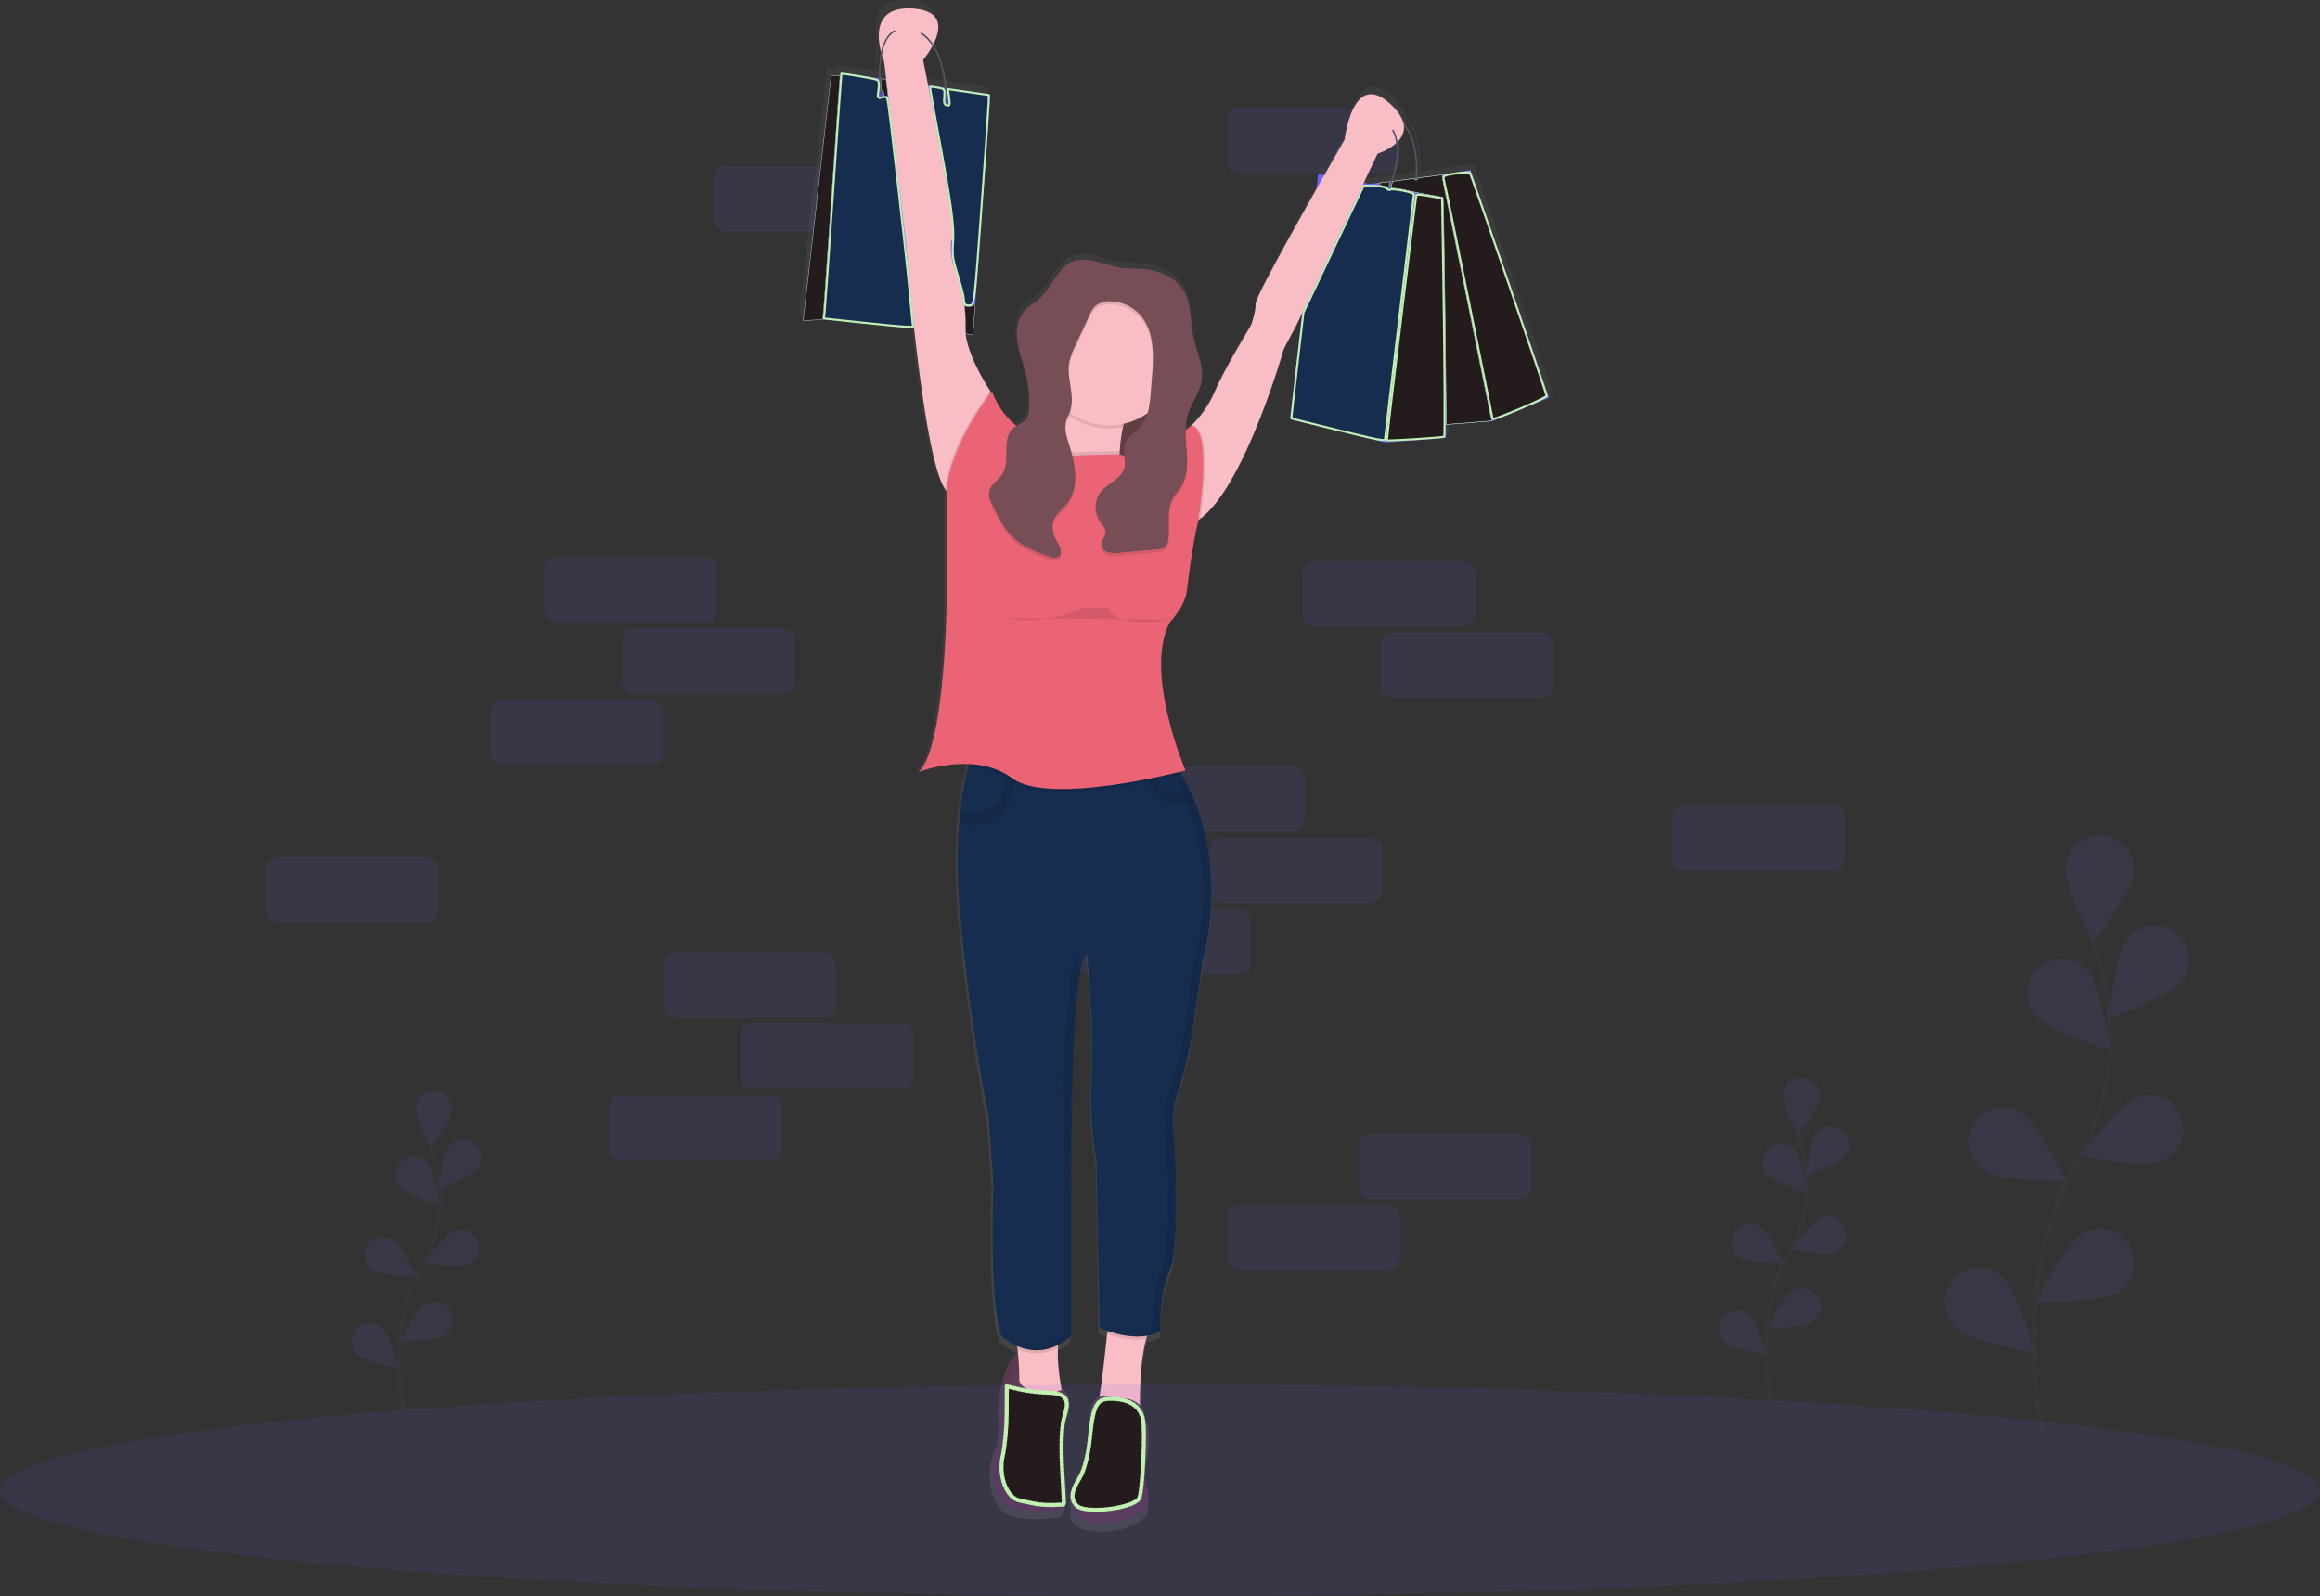 <?xml version="1.0" encoding="UTF-8" standalone="no"?>
<svg
   xmlns:dc="http://purl.org/dc/elements/1.1/"
   xmlns:cc="http://creativecommons.org/ns#"
   xmlns:rdf="http://www.w3.org/1999/02/22-rdf-syntax-ns#"
   xmlns:svg="http://www.w3.org/2000/svg"
   xmlns="http://www.w3.org/2000/svg"
   xmlns:sodipodi="http://sodipodi.sourceforge.net/DTD/sodipodi-0.dtd"
   xmlns:inkscape="http://www.inkscape.org/namespaces/inkscape"
   inkscape:version="1.0 (4035a4fb49, 2020-05-01)"
   sodipodi:docname="shopping_girl.svg"
   version="1.1"
   viewBox="0 0 1074 739"
   height="739"
   width="1074"
   data-name="Layer 1"
   id="c9533a1a-3341-4132-b58a-1916f0ec6876">
  <rect x="0" y="0" width="1074" height="739" fill="#333333" stroke="none"/>
  <sodipodi:namedview
     inkscape:current-layer="c9533a1a-3341-4132-b58a-1916f0ec6876"
     inkscape:window-maximized="1"
     inkscape:window-y="-9"
     inkscape:window-x="-9"
     inkscape:cy="289.68326"
     inkscape:cx="382.36787"
     inkscape:zoom="0.56156969"
     showgrid="false"
     id="namedview202"
     inkscape:window-height="1001"
     inkscape:window-width="1920"
     inkscape:pageshadow="2"
     inkscape:pageopacity="0"
     guidetolerance="10"
     gridtolerance="10"
     objecttolerance="10"
     borderopacity="1"
     bordercolor="#666666"
     pagecolor="#ffffff" />
  <defs
     id="defs9">
    <linearGradient
       gradientUnits="userSpaceOnUse"
       y2="80.5"
       x2="607.35"
       y1="789.64"
       x1="607.35"
       id="cf277671-cf0a-49c3-95f9-02fb51e7bec0">
      <stop
         id="stop2"
         stop-opacity="0.25"
         stop-color="gray"
         offset="0" />
      <stop
         id="stop4"
         stop-opacity="0.12"
         stop-color="gray"
         offset="0.54" />
      <stop
         id="stop6"
         stop-opacity="0.1"
         stop-color="gray"
         offset="1" />
    </linearGradient>
  </defs>
  <title
     id="title11">successful purchase</title>
  <rect
     id="rect13"
     opacity="0.1"
     fill="#6c63ff"
     ry="5.17"
     rx="5.17"
     height="30"
     width="80"
     y="77"
     x="330" />
  <rect
     id="rect15"
     opacity="0.1"
     fill="#6c63ff"
     ry="5.17"
     rx="5.17"
     height="30"
     width="80"
     y="50"
     x="568" />
  <rect
     id="rect17"
     opacity="0.1"
     fill="#6c63ff"
     ry="5.17"
     rx="5.17"
     height="30"
     width="80"
     y="355"
     x="524" />
  <rect
     id="rect19"
     opacity="0.1"
     fill="#6c63ff"
     ry="5.17"
     rx="5.17"
     height="30"
     width="80"
     y="388"
     x="560" />
  <rect
     id="rect21"
     opacity="0.1"
     fill="#6c63ff"
     ry="5.17"
     rx="5.17"
     height="30"
     width="80"
     y="373"
     x="774" />
  <rect
     id="rect23"
     opacity="0.1"
     fill="#6c63ff"
     ry="5.17"
     rx="5.17"
     height="30"
     width="80"
     y="397"
     x="123" />
  <rect
     id="rect25"
     opacity="0.1"
     fill="#6c63ff"
     ry="5.17"
     rx="5.17"
     height="30"
     width="80"
     y="421"
     x="499" />
  <path
     id="path27"
     fill="url(#cf277671-cf0a-49c3-95f9-02fb51e7bec0)"
     transform="translate(-63 -80.5)"
     d="M781.91,262.71,745.25,156.29l-13.18,2-11.8,1.51c.3-4,.82-18.36-6.5-25.89-.71-2.58-2.58-5.51-6.18-8.81-17.54-16.08-21.19,16.81-21.19,16.81s-4,6.94-9.51,16.64L674,158l-.82,7.16c-12.2,21.57-28.41,50.76-28.41,53.5,0,4.39-2.19,10.23-2.19,10.23s-12.42,20.46-16.81,30.7a49.09,49.09,0,0,1-11,16.08s-1.06.81-2.8,2a25,25,0,0,1,1-5.71c1.6-5.23,5.32-9.71,6.31-15.09a17.62,17.62,0,0,0,.26-3.91c.23-6.31-2.84-12.52-4.12-18.83-1.49-7.31-.69-15.36-4.59-21.71-3-4.85-8.32-7.87-13.85-9.26-5.08-1.27-10.08-.82-15.2-1.36-4.7-.5-9.19-2.58-13.89-3.35a17.93,17.93,0,0,0-7.62,0c-7.95,2.19-10.44,12.21-16.58,17.72-2.21,2-4.92,3.38-6.92,5.57-2.91,3.19-3.92,7.64-3.77,12a25.56,25.56,0,0,0,.26,4.37c.76,5.23,2.78,10.18,4,15.31a53,53,0,0,1,1.49,11.59c0,.88,0,1.76-.08,2.63a9.23,9.23,0,0,1-1.35,5c-1.11,1.53-2.94,2.27-4.57,3.25a35.45,35.45,0,0,1-11.52-16.34s-.27.34-.73,1v-1s-10-14.68-11.52-26.67l3.48.36,8-112.55-20.43-3c-.57-5.81-2.12-14.24-6.23-20.39,3.43-6.76,5.16-15.91-9.88-16.82-17.6-1.07-16.52,12.64-14.65,20.14a50.45,50.45,0,0,0-1,12.45l-18-2.62-.1,1.46h-4.28L432.79,226.73l11.16-.56,40.9,4.26c3.27,29.73,8.41,66.47,14.51,75.13a7.39,7.39,0,0,0,.67.83V359s-.73,68-13.16,78.93a65,65,0,0,1,23.78-3.73c-.14.45-.28.93-.42,1.44a127.58,127.58,0,0,0-3.79,20.48q-.26,2.29-.47,4.78a257.87,257.87,0,0,0,.63,45.73c5.12,54.08,13.16,92.82,13.16,92.82L522,630.89s-2.19,53.35,3.65,70.89a26.47,26.47,0,0,0,7.48,4.85c.05.5.11,1,.16,1.53s.13,1.35.2,2.05c-2.62,1.19-7.51,5.91-8.57,24.45,0,0,1.46,13.89-2.19,20.46s-1.46,25.58,9.5,27.77a58.57,58.57,0,0,0,21.19,0s5.12,0,1.46-18.27l-.64-4.68c-.08-9.05.3-18.74,2.1-21.63,3.65-5.85-1.46-11.69-1.46-11.69s-.36.2-.95.47c-.94-5.05-2.17-13.25-1.73-19.51,0-.53.09-1,.15-1.55a30.78,30.78,0,0,0,6.19-4.27V632.35s-.73-106.7,7.31-108.9c0,0,3.65,38.73,2.19,57.74s2.19,39.47,2.19,39.47l1.46,77.47s1.4.67,3.66,1.46l-.15,1.41c-.89,8.61-2.32,21.61-3.62,29.57a5.88,5.88,0,0,0-3.55,4.1c-2.19,7.31-.73,25.58-5.12,30.7-2.59,3-5.69,9.11-4.17,13.43-.95,3.79-.53,9.71,10.75,10.69,16.81,1.46,24.12-7.31,24.12-7.31s2.19-3.65,0-10.23.73-18.27.73-18.27,1.57-9.92-1-11.22c-.22-1.18-.42-1.93-.42-1.93a8.8,8.8,0,0,0-2.31-6.08c-.06-7.65.25-21.8,2.94-31.12.16-.53.32-1,.49-1.55a19.74,19.74,0,0,0,6.18-2.17s-.73-16.81,4.39-28.5,2.19-58.47,2.19-58.47-2.19-12.29.9-22.25a218.32,218.32,0,0,0,7.94-33.8l4.31-30.19s11.35-36.75-3.6-74.47c-.61-1.56-1.28-3.12-2-4.68-1.24-2.71-2.62-5.43-4.16-8.13-.24-.42-.5-.85-.75-1.27,1.57-.39,2.46-.62,2.46-.62s-19.73-46-7.31-69.43c0,0,7-7,8-14.69,1.24-10.17,2.59-20.33,4.81-30.33l.39-1.76s.06-.34.16-.95c.28-.18.55-.37.82-.57,21.06-15.38,39.22-79.6,39.22-79.6l5.85-11,2.78-5.88-5.7,49.73,44.58,11,28.5-2.19-.08-6.13,21.72-1.69Zm-282.6-145-7.92-1.16c-1.39-7.15-2.33-11.84-2.33-11.84a43.44,43.44,0,0,0,4.39-6.57C497.28,104,498.75,112,499.31,117.67Zm-29.58-15.35c.55,1.88,1.05,3.09,1.05,3.09l1,8.25-2.7-.39A54.19,54.19,0,0,1,469.74,102.32Zm249.8,57.61-10.72,1.38c1.51-4.44,3.38-11.72,2.29-18.31a9.19,9.19,0,0,0,2.94-7.65C720.41,143,719.81,156.44,719.53,159.94Zm-17.8-11.41a26.56,26.56,0,0,0,8.73-4.91c.92,6.47-1,13.58-2.46,17.8l-10,1.28-2.76-.53Z" />
  <polygon
     id="polygon29"
     fill="#6c63ff"
     points="717 184.1 690.91 194.99 660.6 89.3 667.71 80.86 680.74 78.84 717 184.1" />
  <polygon
     id="polygon31"
     opacity="0.2"
     fill="#fff"
     points="717 184.1 690.91 194.99 660.6 89.3 667.71 80.86 680.74 78.84 717 184.1" />
  <polygon
     id="polygon33"
     fill="#6c63ff"
     points="667.71 80.86 622.43 86.67 645.64 198.51 690.91 194.99 667.71 80.86" />
  <polygon
     id="polygon35"
     opacity="0.07"
     fill="#fff"
     points="667.71 80.86 622.43 86.67 645.64 198.51 690.91 194.99 667.71 80.86" />
  <path
     id="path37"
     fill="#535461"
     transform="translate(-63 -80.5)"
     d="M718.94,163.88l-.72-.09c0-.27,3-26.67-13.57-30l.14-.71C722.07,136.55,719,163.61,718.94,163.88Z" />
  <rect
     id="rect39"
     fill="#774e55"
     height="73.01"
     width="49.88"
     y="160.44"
     x="488.44" />
  <rect
     id="rect41"
     opacity="0.2"
     height="73.01"
     width="49.88"
     y="160.44"
     x="488.44" />
  <polygon
     id="polygon43"
     fill="#6c63ff"
     points="669.51 202.72 641.32 204.89 645.66 95.02 655.05 89.24 668.06 91.41 669.51 202.72" />
  <polygon
     id="polygon45"
     opacity="0.2"
     points="669.51 202.72 641.32 204.89 645.66 95.02 655.05 89.24 668.06 91.41 669.51 202.72" />
  <polygon
     id="polygon47"
     fill="#6c63ff"
     points="655.05 89.24 610.24 80.56 597.23 194.05 641.32 204.89 655.05 89.24" />
  <polygon
     id="polygon49"
     fill="#6c63ff"
     points="391.22 35.03 384.71 35.03 371.7 148.51 400.61 147.07 391.22 35.03" />
  <polygon
     id="polygon51"
     opacity="0.2"
     points="391.22 35.03 384.71 35.03 371.7 148.51 400.61 147.07 391.22 35.03" />
  <polygon
     id="polygon53"
     fill="#6c63ff"
     points="389.05 33.58 381.1 147.79 450.49 155.02 458.44 43.7 389.05 33.58" />
  <path
     id="path55"
     fill="#5c3d53"
     transform="translate(-63 -80.5)"
     d="M535.9,706.81s-8.67-.72-10.12,24.58c0,0,1.45,13.73-2.17,20.24s-1.45,25.3,9.4,27.47a57.93,57.93,0,0,0,21,0s5.06,0,1.45-18.07l-7.23-52.77Z" />
  <path
     id="path57"
     opacity="0.05"
     transform="translate(-63 -80.5)"
     d="M535.9,706.81s-8.67-.72-10.12,24.58c0,0,1.45,13.73-2.17,20.24s-1.45,25.3,9.4,27.47a57.93,57.93,0,0,0,21,0s5.06,0,1.45-18.07l-7.23-52.77Z" />
  <path
     id="path59"
     fill="#f8bdc5"
     transform="translate(-63 -80.5)"
     d="M581.35,289.4c-.62,10.76,1.53,17,1.53,17l-18.79,5.06s-31.08,4.34-18.79-8c4.25-4.25,6.34-11.54,7.25-19.24a106.62,106.62,0,0,0,.53-15.84,141.2,141.2,0,0,0-1.28-14.8s45.54-15.9,35.42,10.12a92.54,92.54,0,0,0-4.35,14.5A76.45,76.45,0,0,0,581.35,289.4Z" />
  <path
     id="path61"
     opacity="0.1"
     transform="translate(-63 -80.5)"
     d="M587.22,263.71a92.54,92.54,0,0,0-4.35,14.5,31.14,31.14,0,0,1-29.79-9.82,141.2,141.2,0,0,0-1.28-14.8S597.34,237.69,587.22,263.71Z" />
  <circle
     id="circle63"
     fill="#f8bdc5"
     r="31.08"
     cy="165.86"
     cx="513.38" />
  <path
     id="path65"
     fill="#f8bdc5"
     transform="translate(-63 -80.5)"
     d="M521.44,261.54v9.4l-15.9,41.2-4.34-4.34a7.3,7.3,0,0,1-.66-.82c-10.5-14.92-18.14-114.11-18.14-114.11L472.29,109s-10.84-26,13-24.58,5.06,23.85,5.06,23.85,15.9,79.51,13.73,82.4,0,11.57,0,11.57,6.51,16.63,5.78,28.91S521.44,261.54,521.44,261.54Z" />
  <path
     id="path67"
     fill="#f8bdc5"
     transform="translate(-63 -80.5)"
     d="M700.7,151.67l-37.59,79.51L657.33,242s-18,63.52-38.79,78.73a19,19,0,0,1-3.86,2.23l-4.34-34.7,4-10.08.3-.77a48.55,48.55,0,0,0,10.84-15.9c4.34-10.12,16.63-30.36,16.63-30.36s2.17-5.78,2.17-10.12,41.2-75.9,41.2-75.9,3.61-32.53,21-16.63S700.7,151.67,700.7,151.67Z" />
  <path
     id="path69"
     fill="#f8bdc5"
     transform="translate(-63 -80.5)"
     d="M555.41,728.49s-24.58,10.12-21.69.72c1.76-5.7,1.11-16.47.33-24-.5-4.91-1.06-8.49-1.06-8.49l21,2.17a17,17,0,0,0-1.21,5.75C552.09,714.23,555.41,728.49,555.41,728.49Z" />
  <path
     id="path71"
     fill="#f8bdc5"
     transform="translate(-63 -80.5)"
     d="M593.63,700.37c-3.79,13.16-2.8,36.08-2.8,36.08s-22.41,2.89-20.24-2.89c1.51-4,3.72-23.82,4.92-35.47.53-5.09.86-8.62.86-8.62l20.24,4.34A20.22,20.22,0,0,0,593.63,700.37Z" />
  <path
     id="path73"
     opacity="0.1"
     transform="translate(-63 -80.5)"
     d="M533,696.69l21,2.17a17,17,0,0,0-1.21,5.75,21.43,21.43,0,0,1-18.7.57C533.56,700.26,533,696.69,533,696.69Z" />
  <path
     id="path75"
     opacity="0.1"
     transform="translate(-63 -80.5)"
     d="M596.62,693.8a20.22,20.22,0,0,0-3,6.57c-6.83,1.1-14-.83-18.11-2.28.53-5.09.86-8.62.86-8.62Z" />
  <path
     style="fill:#162d50;fill-opacity:1"
     id="path77"
     fill="#5e52ad"
     transform="translate(-63 -80.5)"
     d="M619.75,525.37l-4.26,29.86a215.92,215.92,0,0,1-7.86,33.43c-3.06,9.85-.89,22-.89,22s2.89,46.26-2.17,57.83-4.34,28.19-4.34,28.19c-11.57,6.51-28.19-1.45-28.19-1.45l-1.45-76.62s-3.61-20.24-2.17-39-2.17-57.1-2.17-57.1c-8,2.17-7.23,107.7-7.23,107.7v68.67c-17.35,15.18-32.53,0-32.53,0-5.78-17.35-3.61-70.12-3.61-70.12l-2.17-31.08s-8-38.31-13-91.8a255,255,0,0,1-.62-45.23q.21-2.46.46-4.73a126.18,126.18,0,0,1,3.74-20.25,45.58,45.58,0,0,1,2.2-6.41l77.67,3.61,4.58.21,11,.51c1.2,1.81,2.33,3.65,3.38,5.49,1.52,2.67,2.89,5.36,4.11,8,.7,1.54,1.36,3.09,2,4.63C631,489,619.75,525.37,619.75,525.37Z" />
  <path
     id="path79"
     opacity="0.1"
     transform="translate(-63 -80.5)"
     d="M534.45,436.47s-3.4,34-27.37,24.16q.21-2.46.46-4.73c5.64,1.53,21.25,3.64,21.84-19.44Z" />
  <path
     id="path81"
     opacity="0.1"
     transform="translate(-63 -80.5)"
     d="M616.19,451.72c-16.6,5.93-22.86-9.86-25-18.87l4.58.21c2.49,14.17,12.43,15,18.48,14C614.93,448.64,615.58,450.19,616.19,451.72Z" />
  <path
     id="path83"
     fill="#5c3d53"
     transform="translate(-63 -80.5)"
     d="M542.34,724.65c-3.69-.58-9.33-2.61-7.56-9.7,0,0-6.83-2.36-6.11,25.83,0,0-.72,13.73-2.17,16.63s0,20.24,15.18,18.79c0,0,10.84,3.61,13.73-2.17,0,0-2.17-33.25,1.45-39s-1.45-11.57-1.45-11.57-5.12,2.84-8.8,2C545.21,725.07,543.77,724.88,542.34,724.65Z" />
  <path
     id="path85"
     fill="#5c3d53"
     transform="translate(-63 -80.5)"
     d="M560.47,771.86s-7.23,12.29,9.4,13.73,23.85-7.23,23.85-7.23,2.17-3.61,0-10.12.72-18.07.72-18.07,2.17-13.73-2.89-10.84S560.47,771.86,560.47,771.86Z" />
  <path
     id="path87"
     opacity="0.05"
     transform="translate(-63 -80.5)"
     d="M560.47,771.86s-7.23,12.29,9.4,13.73,23.85-7.23,23.85-7.23,2.17-3.61,0-10.12.72-18.07.72-18.07,2.17-13.73-2.89-10.84S560.47,771.86,560.47,771.86Z" />
  <path
     id="path89"
     fill="#5c3d53"
     transform="translate(-63 -80.5)"
     d="M579.27,727.77s-8.67-3.61-10.84,3.61-.72,25.3-5.06,30.36-10.12,18.79,7.23,18.07,21-6.51,21-6.51-.72-18.07,1.45-23.13,0-13,0-13S593.72,727,579.27,727.77Z" />
  <circle
     id="circle91"
     opacity="0.2"
     r="1.45"
     cy="43.7"
     cx="407.84" />
  <circle
     id="circle93"
     opacity="0.2"
     r="1.45"
     cy="47.31"
     cx="438.2" />
  <path
     id="path95"
     fill="#535461"
     transform="translate(-63 -80.5)"
     d="M501.56,127.82l-.72,0c0-.31.51-30.8-17-33.61-3.45-.55-6.27.23-8.38,2.32-7.23,7.17-4.24,27.42-4.21,27.62l-.71.11c-.13-.85-3.07-20.82,4.42-28.24,2.28-2.27,5.32-3.12,9-2.53C502.08,96.39,501.57,127.51,501.56,127.82Z" />
  <path
     id="path97"
     fill="#535461"
     transform="translate(-63 -80.5)"
     d="M706.09,168.45l-.65-.31c.11-.24,11.25-24.37-3.47-32.78l.36-.63C717.62,143.47,706.21,168.2,706.09,168.45Z" />
  <path
     id="path99"
     opacity="0.1"
     transform="translate(-63 -80.5)"
     d="M582.88,306.36l-18.79,5.06s-31.08,4.34-18.79-8c4.25-4.25,6.34-11.54,7.25-19.24,4.91,7.7,10.82,5.51,10.82,5.51l17.92-.35.07,0C580.73,300.16,582.88,306.36,582.88,306.36Z" />
  <path
     id="path101"
     opacity="0.1"
     transform="translate(-63 -80.5)"
     d="M618.55,320.75a19,19,0,0,1-3.86,2.23l-4.34-34.7,4-10.08,1-.77C624.38,280,619.72,313.24,618.55,320.75Z" />
  <path
     id="path103"
     opacity="0.1"
     transform="translate(-63 -80.5)"
     d="M521.44,261.54v9.4l-15.9,41.2-4.34-4.34a7.3,7.3,0,0,1-.66-.82C502.42,285.5,521.44,261.54,521.44,261.54Z" />
  <path
     id="path105"
     opacity="0.1"
     transform="translate(-63 -80.5)"
     d="M610.11,439.06c-10.11,2.53-62.89,14.93-78.55,3.19-6.18-4.63-13.46-6.33-20.27-6.6a45.58,45.58,0,0,1,2.2-6.41l77.67,3.61,4.58.21,11,.51C607.94,435.39,609.06,437.22,610.11,439.06Z" />
  <path
     id="path107"
     fill="#f8bdc5"
     transform="translate(-63 -80.5)"
     d="M474.1,90.59s10.84,18.07,18.07,0" />
  <path
     id="path109"
     fill="#f8bdc5"
     transform="translate(-63 -80.5)"
     d="M697.09,127.81s-4.34,21.69,13,11.57" />
  <g
     id="g115"
     opacity="0.1">
    <path
       id="path111"
       transform="translate(-63 -80.5)"
       d="M562.89,529.64c-.35-4.4-.61-7.15-.61-7.15-8,2.17-7.23,107.7-7.23,107.7v68.67c-5.08,4.44-10,6.28-14.35,6.67,5.22.46,11.44-1,18-6.67V630.19S558.14,553.72,562.89,529.64Z" />
    <path
       id="path113"
       transform="translate(-63 -80.5)"
       d="M615.83,451.72c-.61-1.54-1.26-3.09-2-4.63-1.22-2.68-2.59-5.37-4.11-8-1-1.84-2.18-3.67-3.38-5.49l-11-.51-4.58-.21-77.67-3.61-.07.16,74.13,3.45,4.58.21,11,.51c1.2,1.81,2.33,3.65,3.38,5.49,1.52,2.67,2.89,5.36,4.11,8,.7,1.54,1.36,3.09,2,4.63,14.78,37.3,3.56,73.65,3.56,73.65l-4.26,29.86a215.92,215.92,0,0,1-7.86,33.43c-3.06,9.85-.89,22-.89,22s2.89,46.26-2.17,57.83-4.34,28.19-4.34,28.19a21,21,0,0,1-9.06,2.5,23,23,0,0,0,12.67-2.5s-.72-16.63,4.34-28.19,2.17-57.83,2.17-57.83-2.17-12.16.89-22a215.92,215.92,0,0,0,7.86-33.43l4.26-29.86S630.61,489,615.83,451.72Z" />
  </g>
  <path
     id="path117"
     fill="#eb6475"
     transform="translate(-63 -80.5)"
     d="M581.29,290.82c10,4.71,33.4-13.38,33.4-13.38,10.12,2.89,2.89,44.82,2.89,44.82l-.39,1.74c-2.2,9.89-3.53,19.94-4.76,30-.93,7.59-7.86,14.53-7.86,14.53-12.29,23.13,7.23,68.67,7.23,68.67s-62.89,16.63-80.23,3.61-43.37-2.89-43.37-2.89c12.29-10.84,13-78.07,13-78.07v-52c1.45-21.69,21-46.26,21-46.26,8,22.41,30.23,23.89,30.23,23.89,4.93,8,11,5.75,11,5.75Z" />
  <path
     id="path119"
     opacity="0.1"
     transform="translate(-63 -80.5)"
     d="M568.29,202.56a17.73,17.73,0,0,0-7.53,0c-7.86,2.17-10.33,12.08-16.4,17.52-2.18,2-4.87,3.34-6.85,5.51-3.52,3.86-4.23,9.58-3.48,14.75s2.75,10.07,4,15.14A52.39,52.39,0,0,1,539.42,271a9.13,9.13,0,0,1-1.34,4.91c-1.45,2-4.12,2.63-6,4.23-5.74,4.94-1,15.19-5.21,21.5-1.81,2.73-5.2,4.53-5.89,7.73-.49,2.27.55,4.56,1.57,6.65,2.68,5.5,5.46,11.15,10,15.25s10.15,6.16,15.73,8.25c1.69.63,3.81,1.18,5.1-.07,1.59-1.56.39-4.2-.71-6.13-1.74-3-3.1-6.62-2.08-10s4.29-5.62,6.49-8.44c5.67-7.3,3.81-17.78,1-26.58-1.19-3.71-2.53-7.66-1.52-11.43.43-1.62,1.28-3.09,1.82-4.68,2.4-7.08-1.63-14.85-.45-22.23a31.93,31.93,0,0,1,3-8.27l6.35-13.65a13.49,13.49,0,0,1,2.81-4.42,10,10,0,0,1,7-2.18,19,19,0,0,1,13.63,6.21c6.8,7.56,6.37,19,5.55,29.08l-.59,7.28c-.43,5.24-1,10.83-4.3,14.91-2.57,3.16-6.72,5.31-7.78,9.25-.92,3.39.81,7.07-.1,10.46-1.36,5.07-7.62,6.9-10.93,11a11.25,11.25,0,0,0-.82,12.65c1.26,2,3.27,4,3,6.35-.23,1.89-1.93,3.42-1.92,5.32a4.23,4.23,0,0,0,3.07,3.67,12.4,12.4,0,0,0,5.07.24l17.93-1.62a6.31,6.31,0,0,0,3.19-.88c1.25-.9,1.66-2.56,1.83-4.09.72-6.38-1-13.35,2.19-18.93,1-1.79,2.47-3.28,3.58-5,6.12-9.6-.05-22.62,3.28-33.51,1.58-5.17,5.26-9.61,6.24-14.92,1.3-7.08-2.39-14-3.82-21-1.47-7.23-.68-15.19-4.54-21.48-2.95-4.8-8.23-7.79-13.69-9.16-5-1.26-10-.81-15-1.35C577.38,205.37,572.94,203.31,568.29,202.56Z" />
  <path
     id="path121"
     fill="#774e55"
     transform="translate(-63 -80.5)"
     d="M568.29,201.11a17.73,17.73,0,0,0-7.53,0c-7.86,2.17-10.33,12.08-16.4,17.52-2.18,2-4.87,3.34-6.85,5.51-3.52,3.86-4.23,9.58-3.48,14.75s2.75,10.07,4,15.14a52.39,52.39,0,0,1,1.39,15.52,9.13,9.13,0,0,1-1.34,4.91c-1.45,2-4.12,2.63-6,4.23-5.74,4.94-1,15.19-5.21,21.5-1.81,2.73-5.2,4.53-5.89,7.73-.49,2.27.55,4.56,1.57,6.65,2.68,5.5,5.46,11.15,10,15.25s10.15,6.16,15.73,8.25c1.69.63,3.81,1.18,5.1-.07,1.59-1.56.39-4.2-.71-6.13-1.74-3-3.1-6.62-2.08-10s4.29-5.62,6.49-8.44c5.67-7.3,3.81-17.78,1-26.58-1.19-3.71-2.53-7.66-1.52-11.43.43-1.62,1.28-3.09,1.82-4.68,2.4-7.08-1.63-14.85-.45-22.23a31.93,31.93,0,0,1,3-8.27l6.35-13.65a13.49,13.49,0,0,1,2.81-4.42,10,10,0,0,1,7-2.18,19,19,0,0,1,13.63,6.21c6.8,7.56,6.37,19,5.55,29.08l-.59,7.28c-.43,5.24-1,10.83-4.3,14.91-2.57,3.16-6.72,5.31-7.78,9.25-.92,3.39.81,7.07-.1,10.46-1.36,5.07-7.62,6.9-10.93,11a11.25,11.25,0,0,0-.82,12.65c1.26,2,3.27,4,3,6.35-.23,1.89-1.93,3.42-1.92,5.32a4.23,4.23,0,0,0,3.07,3.67,12.4,12.4,0,0,0,5.07.24l17.93-1.62a6.31,6.31,0,0,0,3.19-.88c1.25-.9,1.66-2.56,1.83-4.09.72-6.38-1-13.35,2.19-18.93,1-1.79,2.47-3.28,3.58-5,6.12-9.6-.05-22.62,3.28-33.51,1.58-5.17,5.26-9.61,6.24-14.92,1.3-7.08-2.39-14-3.82-21-1.47-7.23-.68-15.19-4.54-21.48-2.95-4.8-8.23-7.79-13.69-9.16-5-1.26-10-.81-15-1.35C577.38,203.93,572.94,201.87,568.29,201.11Z" />
  <path
     id="path123"
     opacity="0.1"
     transform="translate(-63 -80.5)"
     d="M529.75,366.71s14.46,4.34,35.42-5.06H576s.72,10.12,28.91,5.78" />
  <ellipse
     id="ellipse125"
     opacity="0.1"
     fill="#6c63ff"
     ry="49"
     rx="537"
     cy="690"
     cx="537" />
  <rect
     id="rect127"
     opacity="0.1"
     fill="#6c63ff"
     ry="5.17"
     rx="5.17"
     height="30"
     width="80"
     y="258"
     x="252" />
  <rect
     id="rect129"
     opacity="0.1"
     fill="#6c63ff"
     ry="5.17"
     rx="5.17"
     height="30"
     width="80"
     y="291"
     x="288" />
  <rect
     id="rect131"
     opacity="0.1"
     fill="#6c63ff"
     ry="5.17"
     rx="5.17"
     height="30"
     width="80"
     y="260"
     x="603" />
  <rect
     id="rect133"
     opacity="0.1"
     fill="#6c63ff"
     ry="5.17"
     rx="5.17"
     height="30"
     width="80"
     y="293"
     x="639" />
  <rect
     id="rect135"
     opacity="0.1"
     fill="#6c63ff"
     ry="5.17"
     rx="5.17"
     height="30"
     width="80"
     y="324"
     x="227" />
  <rect
     id="rect137"
     opacity="0.1"
     fill="#6c63ff"
     ry="5.17"
     rx="5.17"
     height="30"
     width="80"
     y="441"
     x="307" />
  <rect
     id="rect139"
     opacity="0.1"
     fill="#6c63ff"
     ry="5.17"
     rx="5.17"
     height="30"
     width="80"
     y="474"
     x="343" />
  <rect
     id="rect141"
     opacity="0.1"
     fill="#6c63ff"
     ry="5.17"
     rx="5.17"
     height="30"
     width="80"
     y="507"
     x="282" />
  <rect
     id="rect143"
     opacity="0.1"
     fill="#6c63ff"
     ry="5.17"
     rx="5.17"
     height="30"
     width="80"
     y="525"
     x="629" />
  <rect
     id="rect145"
     opacity="0.1"
     fill="#6c63ff"
     ry="5.17"
     rx="5.17"
     height="30"
     width="80"
     y="558"
     x="568" />
  <g
     id="g163"
     opacity="0.1">
    <path
       id="path147"
       stroke-width="2"
       stroke-miterlimit="10"
       stroke="#535461"
       fill="none"
       transform="translate(-63 -80.5)"
       d="M1008.26,743.89s-14.48-73.36,15.34-123.64a113.3,113.3,0,0,0,15.63-69.94,190.55,190.55,0,0,0-7-34.14" />
    <path
       id="path149"
       fill="#6c63ff"
       transform="translate(-63 -80.5)"
       d="M1050.85,484.37c-.8,8.75-19,32.68-19,32.68s-13.52-26.84-12.71-35.6a15.92,15.92,0,0,1,31.7,2.91Z" />
    <path
       id="path151"
       fill="#6c63ff"
       transform="translate(-63 -80.5)"
       d="M1072.6,535.27c-5.43,6.91-33.7,17.12-33.7,17.12s3.24-29.88,8.67-36.79a15.92,15.92,0,1,1,25,19.67Z" />
    <path
       id="path153"
       fill="#6c63ff"
       transform="translate(-63 -80.5)"
       d="M1063.84,618c-8.18,3.22-37.73-2.24-37.73-2.24s17.88-24.16,26.06-27.38A15.92,15.92,0,0,1,1063.84,618Z" />
    <path
       id="path155"
       fill="#6c63ff"
       transform="translate(-63 -80.5)"
       d="M1043.11,679.15c-7.52,4.56-37.57,4.17-37.57,4.17s13.54-26.83,21.06-31.39a15.92,15.92,0,1,1,16.51,27.22Z" />
    <path
       id="path157"
       fill="#6c63ff"
       transform="translate(-63 -80.5)"
       d="M1005.46,551c5.72,6.68,34.39,15.68,34.39,15.68s-4.5-29.72-10.21-36.39A15.92,15.92,0,1,0,1005.46,551Z" />
    <path
       id="path159"
       fill="#6c63ff"
       transform="translate(-63 -80.5)"
       d="M982.12,622.82c7.45,4.66,37.51,4.67,37.51,4.67s-13.18-27-20.64-31.67a15.92,15.92,0,1,0-16.87,27Z" />
    <path
       id="path161"
       fill="#6c63ff"
       transform="translate(-63 -80.5)"
       d="M969,695.71c6.56,5.85,36.18,10.95,36.18,10.95s-8.43-28.85-15-34.7A15.92,15.92,0,1,0,969,695.71Z" />
  </g>
  <g
     id="g181"
     opacity="0.1">
    <path
       id="path165"
       stroke-width="2"
       stroke-miterlimit="10"
       stroke="#535461"
       fill="none"
       transform="translate(-63 -80.5)"
       d="M882.63,727.79s-7.77-39.39,8.23-66.39a60.84,60.84,0,0,0,8.39-37.56,102.32,102.32,0,0,0-3.74-18.33" />
    <path
       id="path167"
       fill="#6c63ff"
       transform="translate(-63 -80.5)"
       d="M905.5,588.43c-.43,4.7-10.2,17.55-10.2,17.55s-7.26-14.41-6.83-19.11a8.55,8.55,0,0,1,17,1.56Z" />
    <path
       id="path169"
       fill="#6c63ff"
       transform="translate(-63 -80.5)"
       d="M917.17,615.76c-2.92,3.71-18.1,9.19-18.1,9.19s1.74-16,4.66-19.75a8.55,8.55,0,0,1,13.44,10.56Z" />
    <path
       id="path171"
       fill="#6c63ff"
       transform="translate(-63 -80.5)"
       d="M912.47,660.2c-4.39,1.73-20.26-1.2-20.26-1.2s9.6-13,14-14.7a8.55,8.55,0,0,1,6.27,15.9Z" />
    <path
       id="path173"
       fill="#6c63ff"
       transform="translate(-63 -80.5)"
       d="M901.34,693c-4,2.45-20.17,2.24-20.17,2.24s7.27-14.41,11.31-16.86A8.55,8.55,0,1,1,901.34,693Z" />
    <path
       id="path175"
       fill="#6c63ff"
       transform="translate(-63 -80.5)"
       d="M881.12,624.22c3.07,3.59,18.47,8.42,18.47,8.42s-2.41-16-5.48-19.54a8.55,8.55,0,0,0-13,11.12Z" />
    <path
       id="path177"
       fill="#6c63ff"
       transform="translate(-63 -80.5)"
       d="M868.59,662.77c4,2.5,20.14,2.51,20.14,2.51s-7.08-14.5-11.08-17a8.55,8.55,0,0,0-9.06,14.5Z" />
    <path
       id="path179"
       fill="#6c63ff"
       transform="translate(-63 -80.5)"
       d="M861.56,701.91c3.52,3.14,19.43,5.88,19.43,5.88s-4.52-15.49-8-18.63a8.55,8.55,0,0,0-11.38,12.76Z" />
  </g>
  <g
     id="g199"
     opacity="0.1">
    <path
       id="path183"
       stroke-width="2"
       stroke-miterlimit="10"
       stroke="#535461"
       fill="none"
       transform="translate(-63 -80.5)"
       d="M249.63,733.79s-7.77-39.39,8.23-66.39a60.84,60.84,0,0,0,8.39-37.56,102.32,102.32,0,0,0-3.74-18.33" />
    <path
       id="path185"
       fill="#6c63ff"
       transform="translate(-63 -80.5)"
       d="M272.5,594.43c-.43,4.7-10.2,17.55-10.2,17.55s-7.26-14.41-6.83-19.11a8.55,8.55,0,0,1,17,1.56Z" />
    <path
       id="path187"
       fill="#6c63ff"
       transform="translate(-63 -80.5)"
       d="M284.17,621.76c-2.92,3.71-18.1,9.19-18.1,9.19s1.74-16,4.66-19.75a8.55,8.55,0,0,1,13.44,10.56Z" />
    <path
       id="path189"
       fill="#6c63ff"
       transform="translate(-63 -80.5)"
       d="M279.47,666.2c-4.39,1.73-20.26-1.2-20.26-1.2s9.6-13,14-14.7a8.55,8.55,0,0,1,6.27,15.9Z" />
    <path
       id="path191"
       fill="#6c63ff"
       transform="translate(-63 -80.5)"
       d="M268.34,699c-4,2.45-20.17,2.24-20.17,2.24s7.27-14.41,11.31-16.86A8.55,8.55,0,1,1,268.34,699Z" />
    <path
       id="path193"
       fill="#6c63ff"
       transform="translate(-63 -80.5)"
       d="M248.12,630.22c3.07,3.59,18.47,8.42,18.47,8.42s-2.41-16-5.48-19.54a8.55,8.55,0,0,0-13,11.12Z" />
    <path
       id="path195"
       fill="#6c63ff"
       transform="translate(-63 -80.5)"
       d="M235.59,668.77c4,2.5,20.14,2.51,20.14,2.51s-7.08-14.5-11.08-17a8.55,8.55,0,0,0-9.06,14.5Z" />
    <path
       id="path197"
       fill="#6c63ff"
       transform="translate(-63 -80.5)"
       d="M228.56,707.91c3.52,3.14,19.43,5.88,19.43,5.88s-4.52-15.49-8-18.63a8.55,8.55,0,0,0-11.38,12.76Z" />
  </g>
  <path
     id="path1029"
     d="m 398.434,149.285 -17.032,-1.825 0.345,-3.169 c 0.19,-1.743 1.986,-27.209 3.992,-56.59 2.006,-29.382 3.705,-53.477 3.777,-53.545 0.358,-0.339 15.772,2.282 16.666,2.834 0.679,0.42 0.848,2.013 0.49,4.625 -0.534,3.893 -0.495,3.972 1.656,3.432 1.79,-0.449 2.284,-0.176 2.641,1.463 0.738,3.385 8.398,70.393 10.078,88.158 l 1.578,16.694 -3.58,-0.126 c -1.969,-0.069 -11.244,-0.947 -20.611,-1.951 z"
     style="fill:#162d50;fill-opacity:1;stroke:#c2f0b3;stroke-width:0.959;stroke-linecap:round;stroke-linejoin:round;stroke-dasharray:0.479, 0.479;paint-order:stroke fill markers" />
  <path
     id="path1031"
     d="m 446.814,141.011 c -0.347,-0.347 -0.631,-1.517 -0.631,-2.599 0,-1.082 -1.236,-5.924 -2.746,-10.759 -2.39,-7.65 -2.679,-9.64 -2.229,-15.338 0.592,-7.501 -0.994,-19.058 -7.008,-51.085 -2.14,-11.396 -3.766,-20.846 -3.613,-21 0.153,-0.154 1.751,-0.004 3.551,0.334 3.203,0.601 3.267,0.692 2.985,4.267 -0.229,2.903 0.03,3.716 1.262,3.959 1.346,0.265 1.479,-0.209 1.013,-3.613 l -0.537,-3.918 9.449,1.363 9.449,1.363 -0.058,3.159 c -0.032,1.737 -1.534,23.593 -3.339,48.567 -3.164,43.79 -3.346,45.418 -5.098,45.669 -1,0.143 -2.101,-0.024 -2.449,-0.371 z"
     style="fill:#162d50;fill-opacity:1;stroke:#c2f0b3;stroke-width:0.959;stroke-linecap:round;stroke-linejoin:round;stroke-dasharray:0.479, 0.479;paint-order:stroke fill markers" />
  <path
     id="path1033"
     d="m 618.023,198.784 c -11.018,-2.703 -20.099,-4.963 -20.179,-5.022 -0.08,-0.059 1.141,-11.126 2.713,-24.593 l 2.859,-24.485 13.944,-29.382 13.944,-29.382 5.081,0.185 c 2.794,0.102 5.37,0.654 5.724,1.227 0.354,0.573 1.044,0.794 1.533,0.492 1.125,-0.695 10.884,1.222 10.884,2.138 0,0.374 -3.005,25.84 -6.678,56.591 -3.673,30.75 -6.678,56.232 -6.678,56.625 0,1.165 -2.159,0.755 -23.149,-4.394 z"
     style="fill:#162d50;fill-opacity:1;stroke:#c2f0b3;stroke-width:0.959;stroke-linecap:round;stroke-linejoin:round;stroke-dasharray:0.479, 0.479;paint-order:stroke fill markers" />
  <path
     id="path1035"
     d="m 690.966,193.876 c -0.036,-0.122 -0.231,-1.105 -0.433,-2.183 -0.202,-1.078 -2.799,-13.899 -5.773,-28.492 -2.973,-14.592 -7.794,-38.351 -10.713,-52.797 -2.919,-14.446 -5.512,-26.921 -5.764,-27.722 -0.375,-1.196 0.621,-1.616 5.581,-2.351 3.321,-0.492 6.279,-0.638 6.575,-0.325 0.633,0.673 35.523,102.093 35.523,103.262 0,1.01 -24.73,11.504 -24.996,10.607 z"
     style="fill:#241c1c;fill-opacity:1;stroke:#c2f0b3;stroke-width:0.959;stroke-linecap:round;stroke-linejoin:round;stroke-dasharray:0.479, 0.479;paint-order:stroke fill markers" />
  <path
     id="path1037"
     d="m 642.063,203.846 c 0,-2.139 13.371,-113.342 13.663,-113.634 0.206,-0.206 2.961,0.076 6.122,0.627 l 5.748,1.001 0.588,37.997 c 0.599,38.702 0.769,72.217 0.368,72.348 -1.474,0.478 -26.488,2.048 -26.488,1.662 z"
     style="fill:#241c1c;fill-opacity:1;stroke:#c2f0b3;stroke-width:0.959;stroke-linecap:round;stroke-linejoin:round;stroke-dasharray:0.479, 0.479;paint-order:stroke fill markers" />
  <path
     id="path1047"
     d="m 669.444,187.948 c -0.075,-4.683 -0.187,-14.574 -0.25,-21.981 -0.062,-7.407 -0.163,-16.622 -0.223,-20.478 -0.06,-3.856 -0.161,-11.068 -0.223,-16.026 -0.063,-4.958 -0.163,-11.719 -0.222,-15.025 -0.059,-3.305 -0.168,-9.816 -0.242,-14.468 -0.074,-4.652 -0.2,-8.519 -0.28,-8.593 -0.08,-0.074 -3.2,-0.648 -6.934,-1.277 -3.734,-0.628 -7.691,-1.395 -8.792,-1.705 -2.37,-0.666 -5.585,-1.222 -7.074,-1.223 -1.332,-0.001 -1.448,-0.255 -0.887,-1.941 l 0.428,-1.287 3.544,-0.479 c 5.936,-0.803 6.771,-0.857 6.771,-0.437 0,0.534 0.906,0.458 1.049,-0.088 0.143,-0.547 10e-4,-0.517 5.74,-1.22 2.571,-0.315 4.95,-0.628 5.287,-0.695 0.592,-0.118 0.612,-0.09 0.613,0.842 6.7e-4,0.53 0.404,2.867 0.897,5.193 1.07,5.048 2.26,10.798 2.994,14.468 0.294,1.469 1.243,6.127 2.108,10.35 0.866,4.224 2.069,10.133 2.675,13.133 0.605,2.999 1.751,8.659 2.547,12.576 7.864,38.724 10.84,53.433 11.059,54.646 0.121,0.673 0.33,1.503 0.463,1.843 0.134,0.341 0.195,0.667 0.137,0.726 -0.102,0.102 -19.265,1.656 -20.462,1.659 l -0.586,0.002 -0.136,-8.514 z"
     style="fill:#241c1c;fill-opacity:1;stroke:#c2f0b3;stroke-width:0.24;stroke-linecap:round;stroke-linejoin:round;stroke-dasharray:0.12, 0.12;paint-order:stroke fill markers" />
  <path
     id="path1049"
     d="m 641.533,86.37 c -0.4,-0.175 -1.252,-0.393 -1.892,-0.485 -0.975,-0.14 -1.176,-0.248 -1.235,-0.665 -0.039,-0.274 0.011,-0.502 0.111,-0.506 0.1,-0.004 1.23,-0.147 2.51,-0.318 1.28,-0.171 2.396,-0.269 2.479,-0.218 0.232,0.144 -0.718,2.549 -0.999,2.528 -0.136,-0.01 -0.574,-0.161 -0.975,-0.336 z"
     style="fill:#241c1c;fill-opacity:1;stroke:#c2f0b3;stroke-width:0.24;stroke-linecap:round;stroke-linejoin:round;stroke-dasharray:0.12, 0.12;paint-order:stroke fill markers" />
  <path
     id="path1051"
     d="m 448.22,154.716 c -0.551,-0.071 -1.047,-0.175 -1.102,-0.229 -0.055,-0.055 -0.144,-2.378 -0.199,-5.162 -0.055,-2.785 -0.183,-5.619 -0.286,-6.298 -0.103,-0.68 -0.153,-1.269 -0.112,-1.31 0.041,-0.041 0.347,0.001 0.679,0.093 0.74,0.205 1.949,0.219 2.452,0.028 0.204,-0.078 0.546,-0.324 0.758,-0.548 0.581,-0.612 0.937,-0.545 0.937,0.178 2.5e-4,0.694 -0.744,11.385 -0.876,12.592 l -0.091,0.826 -0.579,-0.02 c -0.318,-0.011 -1.03,-0.078 -1.581,-0.15 z"
     style="fill:#241c1c;fill-opacity:1;stroke:#c2f0b3;stroke-width:0.169;stroke-linecap:round;stroke-linejoin:round;stroke-dasharray:0.085, 0.085;paint-order:stroke fill markers" />
  <path
     id="path1053"
     d="m 410.346,44.5 c -0.053,-0.087 -0.306,-0.157 -0.56,-0.157 -0.436,0 -0.463,-0.037 -0.463,-0.637 0,-0.625 -0.28,-1.051 -0.978,-1.488 -0.196,-0.123 -0.289,-0.645 -0.424,-2.366 -0.095,-1.215 -0.172,-2.495 -0.172,-2.845 v -0.636 l 1.184,0.186 c 0.651,0.102 1.209,0.214 1.24,0.248 0.031,0.034 0.244,1.691 0.475,3.682 0.231,1.991 0.445,3.744 0.477,3.896 0.042,0.2 -0.043,0.275 -0.312,0.275 -0.203,0 -0.413,-0.071 -0.467,-0.157 z"
     style="fill:#241c1c;fill-opacity:1;stroke:#c2f0b3;stroke-width:0.169;stroke-linecap:round;stroke-linejoin:round;stroke-dasharray:0.085, 0.085;paint-order:stroke fill markers" />
  <path
     id="path1055"
     d="m 371.863,148.062 c 0,-0.175 2.904,-25.646 6.453,-56.601 3.549,-30.956 6.453,-56.311 6.453,-56.344 0,-0.034 0.928,-0.061 2.063,-0.061 h 2.063 l -0.097,1.22 c -0.141,1.776 -0.545,7.298 -0.648,8.853 -0.049,0.736 -0.154,2.223 -0.233,3.305 -0.177,2.413 -0.245,3.39 -0.547,7.791 -0.131,1.904 -0.31,4.49 -0.398,5.745 -0.088,1.255 -0.231,3.309 -0.318,4.564 -0.086,1.255 -0.192,2.778 -0.235,3.384 -0.043,0.606 -0.184,2.695 -0.313,4.643 -0.129,1.948 -0.269,3.966 -0.311,4.486 -0.042,0.519 -0.112,1.476 -0.154,2.125 -0.091,1.38 -0.362,5.262 -0.478,6.847 -0.045,0.606 -0.187,2.66 -0.317,4.564 -0.364,5.336 -0.692,10.108 -0.783,11.411 -0.17,2.425 -0.565,8.125 -0.943,13.615 -0.674,9.777 -0.876,12.66 -1.105,15.74 -0.122,1.645 -0.264,3.628 -0.315,4.407 -0.052,0.779 -0.244,3.116 -0.428,5.194 -0.184,2.078 -0.341,4.061 -0.349,4.407 l -0.015,0.63 -3.617,0.184 c -5.381,0.273 -5.427,0.272 -5.427,-0.108 z"
     style="fill:#241c1c;fill-opacity:1;stroke:#c2f0b3;stroke-width:0.169;stroke-linecap:round;stroke-linejoin:round;stroke-dasharray:0.085, 0.085;paint-order:stroke fill markers" />
  <path
     id="path1057"
     d="m 498.471,697.113 c -3.015,-3.015 -2.666,-6.381 1.336,-12.856 2.045,-3.309 3.975,-10.718 4.692,-18.017 1.544,-15.7 3.057,-18.63 9.621,-18.63 8.632,0 13.837,3.384 15.036,9.775 1.028,5.481 -0.168,31.436 -1.658,35.967 -1.593,4.844 -24.922,7.867 -29.028,3.761 z"
     style="fill:#241c1c;fill-opacity:1;stroke:#c2f0b3;stroke-width:1.917;stroke-linecap:round;stroke-linejoin:round;stroke-dasharray:0.959, 0.959;paint-order:stroke fill markers" />
  <path
     id="path1059"
     d="m 479.417,696.248 c -1.959,-0.384 -5.269,-1.059 -7.356,-1.5 -6.115,-1.292 -9.988,-11.528 -7.857,-20.767 0.974,-4.221 1.79,-13.184 1.814,-19.917 l 0.043,-12.242 5.787,1.4 c 3.183,0.77 8.993,1.471 12.91,1.558 8.71,0.193 10.654,2.84 7.998,10.889 -1.261,3.82 -1.687,12.78 -1.121,23.539 l 0.915,17.371 -4.786,0.184 c -2.632,0.101 -6.389,-0.13 -8.348,-0.515 z"
     style="fill:#241c1c;fill-opacity:1;stroke:#c2f0b3;stroke-width:1.917;stroke-linecap:round;stroke-linejoin:round;stroke-dasharray:0.959, 0.959;paint-order:stroke fill markers" />
</svg>
